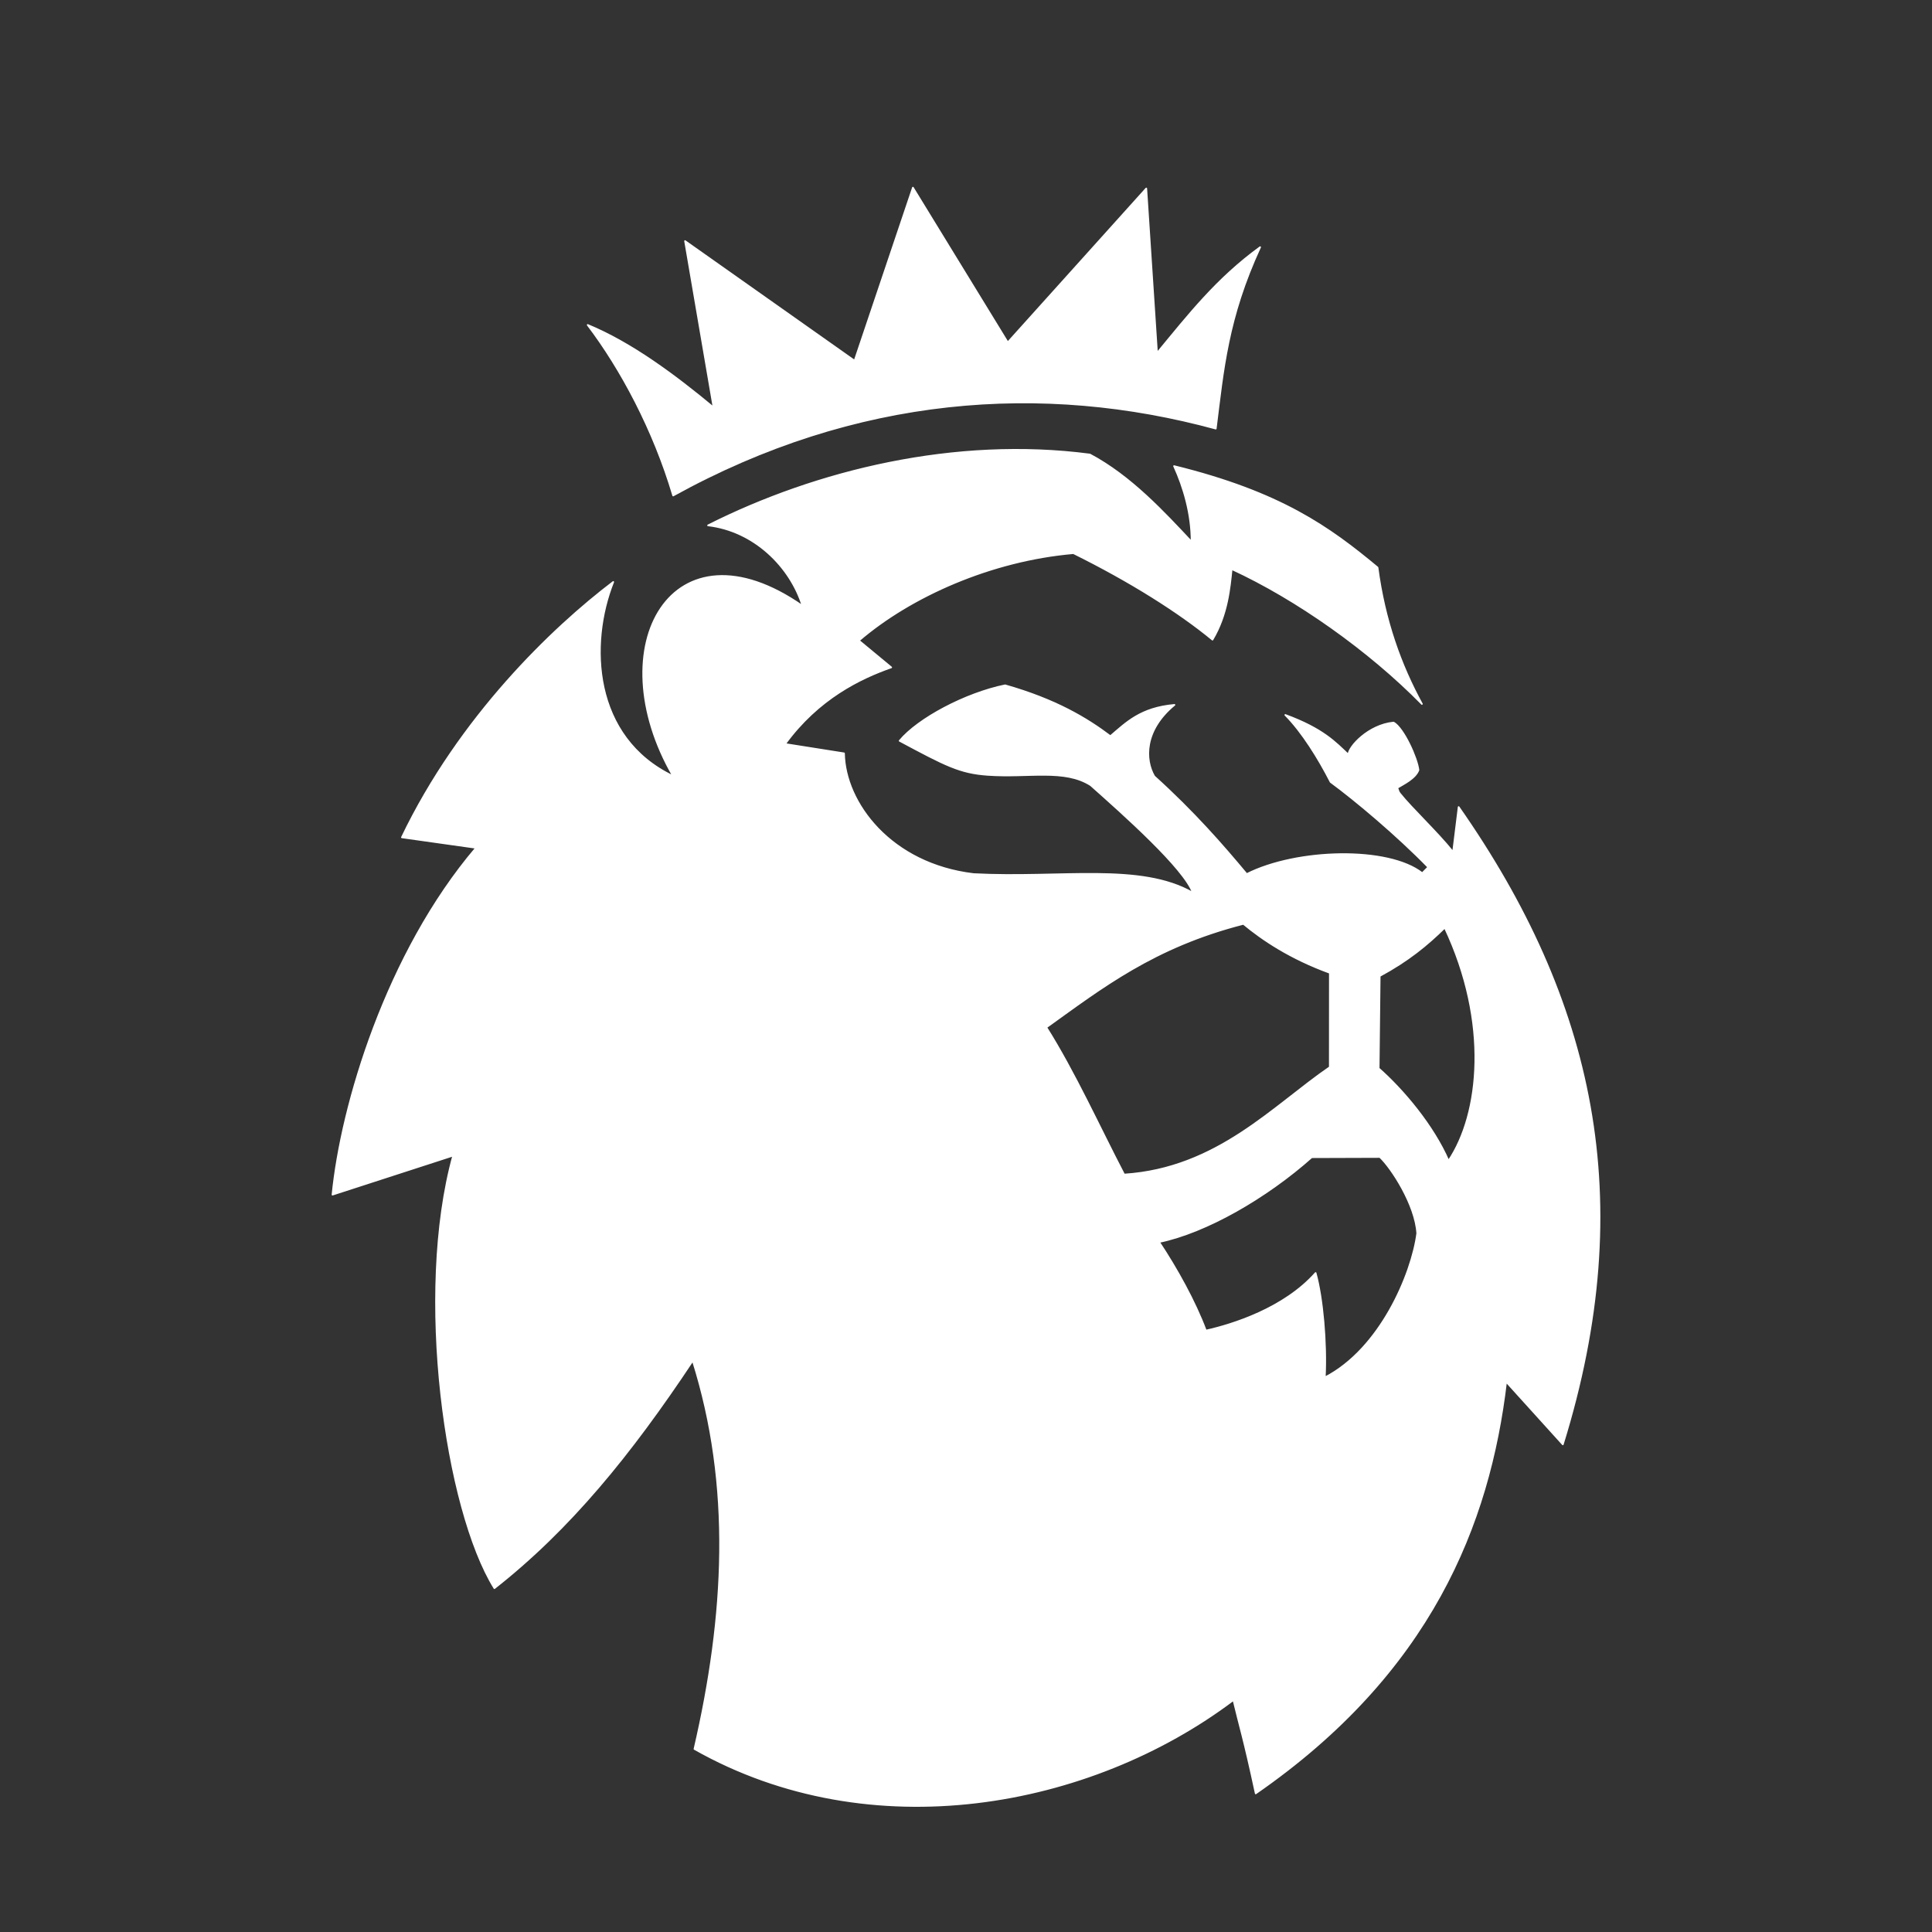 <?xml version="1.0" encoding="UTF-8" standalone="no" ?>
<!DOCTYPE svg PUBLIC "-//W3C//DTD SVG 1.1//EN" "http://www.w3.org/Graphics/SVG/1.1/DTD/svg11.dtd">
<svg xmlns="http://www.w3.org/2000/svg" xmlns:xlink="http://www.w3.org/1999/xlink" version="1.1" width="1080" height="1080" viewBox="0 0 1080 1080" xml:space="preserve">
<rect x="0" y="0" width="1080" height="1080" fill="#333333" stroke="none"/>
<desc>Created with Fabric.js 5.2.4</desc>
<defs>
</defs>
<g transform="matrix(1 0 0 1 540 540)" id="97d91aa4-fce3-437d-b6ad-05e16642fd38"  >
<rect style="stroke: none; stroke-width: 1; stroke-dasharray: none; stroke-linecap: butt; stroke-dashoffset: 0; stroke-linejoin: miter; stroke-miterlimit: 4; fill: rgb(255,255,255); fill-rule: nonzero; opacity: 1; visibility: hidden;" vector-effect="non-scaling-stroke"  x="-540" y="-540" rx="0" ry="0" width="1080" height="1080" />
</g>
<g transform="matrix(1 0 0 1 540 540)" id="c57aeb09-3a31-4748-9c55-1a96b3055c68"  >
</g>
<g transform="matrix(1.86 0 0 1.86 516.47 190.94)"  >
<path style="stroke: rgb(255,255,255); stroke-width: 0.5; stroke-dasharray: none; stroke-linecap: butt; stroke-dashoffset: 0; stroke-linejoin: round; stroke-miterlimit: 4; fill: rgb(255,255,255); fill-rule: evenodd; opacity: 1;" vector-effect="non-scaling-stroke"  transform=" translate(-600.26, -315.75)" d="M 524.9 362.014 C 579.778 331.678 636.071 327.755 687.977 341.908 C 690.206 324.175 691.471 308.71 701.309 287.38 C 688.271 296.858 679.913 307.598 670.321 319.204 L 667.089 269.743 L 625.455 316.007 L 596.956 269.487 L 579.428 321.511 L 528.476 285.545 L 537.051 335.58 C 525.354 325.871 512.306 316.161 499.215 310.757 C 509.272 324.01 519.059 342.319 524.9 362.014 z" stroke-linecap="round" />
</g>
<g transform="matrix(1.86 0 0 1.86 540 630.51)"  >
<path style="stroke: rgb(255,255,255); stroke-width: 0.5; stroke-dasharray: none; stroke-linecap: butt; stroke-dashoffset: 0; stroke-linejoin: round; stroke-miterlimit: 4; fill: rgb(255,255,255); fill-rule: evenodd; opacity: 1;" vector-effect="non-scaling-stroke"  transform=" translate(-613.56, -551.4)" d="M 737.24 382.978 C 722.722 370.916 708.136 360.387 676.089 352.503 C 678.989 358.843 681.389 366.885 681.359 375.267 C 673.087 366.455 663.053 355.517 650.791 349.021 C 610.302 343.718 568.66 353.877 536.04 370.311 C 549.87 371.918 560.768 382.682 564.443 394.563 C 525.381 367.325 502.954 406.601 525.573 445.717 C 501.268 434.128 500.135 405.885 507.542 387.319 C 489.294 401.172 461.407 427.886 444.028 464.072 L 466.334 467.219 C 439.377 498.93 425.8 544.61 423.166 571.46 L 459.459 559.697 C 447.969 601.312 457.169 666.087 471.826 689.735 C 494.477 671.917 512.646 649.619 531.446 621.321 C 543.363 658.961 541.22 698.122 531.949 738.054 C 584.884 768.014 650.768 755.873 693.939 723.332 C 695.777 731.041 697.029 734.655 700.632 751.408 C 753.025 715.121 770.798 670.725 775.886 627.681 L 792.927 646.512 C 815.74 572.835 802.151 512.962 761.621 454.968 L 759.947 468.494 C 755.238 462.59 747.528 455.404 743.935 450.891 C 743.372 450.184 743.512 449.783 743.143 449.208 C 745.062 448.038 748.61 446.375 749.543 443.848 C 749.158 440.332 745.081 431.262 742.069 429.574 C 734.561 430.277 728.537 436.843 728.488 439.249 C 724.586 435.563 720.9 431.486 709.524 427.29 C 714.628 432.455 719.532 440.384 723.136 447.425 C 730.62 452.914 743.146 463.439 752.486 473.032 L 750.685 474.847 C 740.442 466.817 713.005 467.5 697.912 475.12 C 690.564 466.315 682.054 456.535 670.133 445.748 C 667.233 440.788 666.965 431.926 676.203 424.263 C 666 425.172 661.754 429.585 656.947 433.668 C 649.806 428.283 640.465 422.686 625.32 418.381 C 613.452 420.79 599.134 428.395 593.617 435.058 C 607.464 442.465 611.69 444.703 620.097 445.294 C 632.435 446.163 643.17 443.363 651.051 448.406 C 660.834 457.101 679.16 473.374 681.76 480.768 C 665.922 471.692 642.202 476.489 615.833 475.115 C 590.899 472.132 577.158 453.682 576.898 438.825 L 559.177 436.029 C 569.145 422.343 581.766 416.255 591.083 412.991 L 581.354 404.939 C 596.937 391.539 621.173 380.795 645.841 378.659 C 662.938 387.115 677.589 396.375 687.637 404.66 C 692.178 397.075 692.84 388.831 693.399 383.43 C 712.891 392.403 734.658 407.782 750.579 423.981 C 744.195 412.334 739.354 398.896 737.24 382.978 z M 661.082 565.419 C 653.602 551.075 646.281 534.835 637.693 521.181 C 654.296 509.286 670.006 496.957 696.924 490.072 C 702.608 494.791 710.975 500.452 722.911 504.794 L 722.895 533.147 C 705.968 544.744 689.05 563.64 661.082 565.419 z M 717.449 560.206 L 737.948 560.14 C 741.418 563.402 748.653 574.471 749.171 583.096 C 747.56 595.33 738.073 617.824 721.397 626.41 C 721.924 615.995 720.728 602.511 718.634 595.006 C 709.119 605.721 693.629 610.544 685.644 612.317 C 682.325 603.468 676.882 593.695 671.574 585.69 C 685.854 582.726 703.922 572.242 717.449 560.206 z M 757.455 491.205 C 770.952 519.81 768.049 547.24 758.574 561.296 C 753.961 550.737 745.102 540.17 737.585 533.519 L 737.893 505.742 C 746.434 501.145 752.257 496.321 757.455 491.205 z" stroke-linecap="round" />
</g>
</svg>